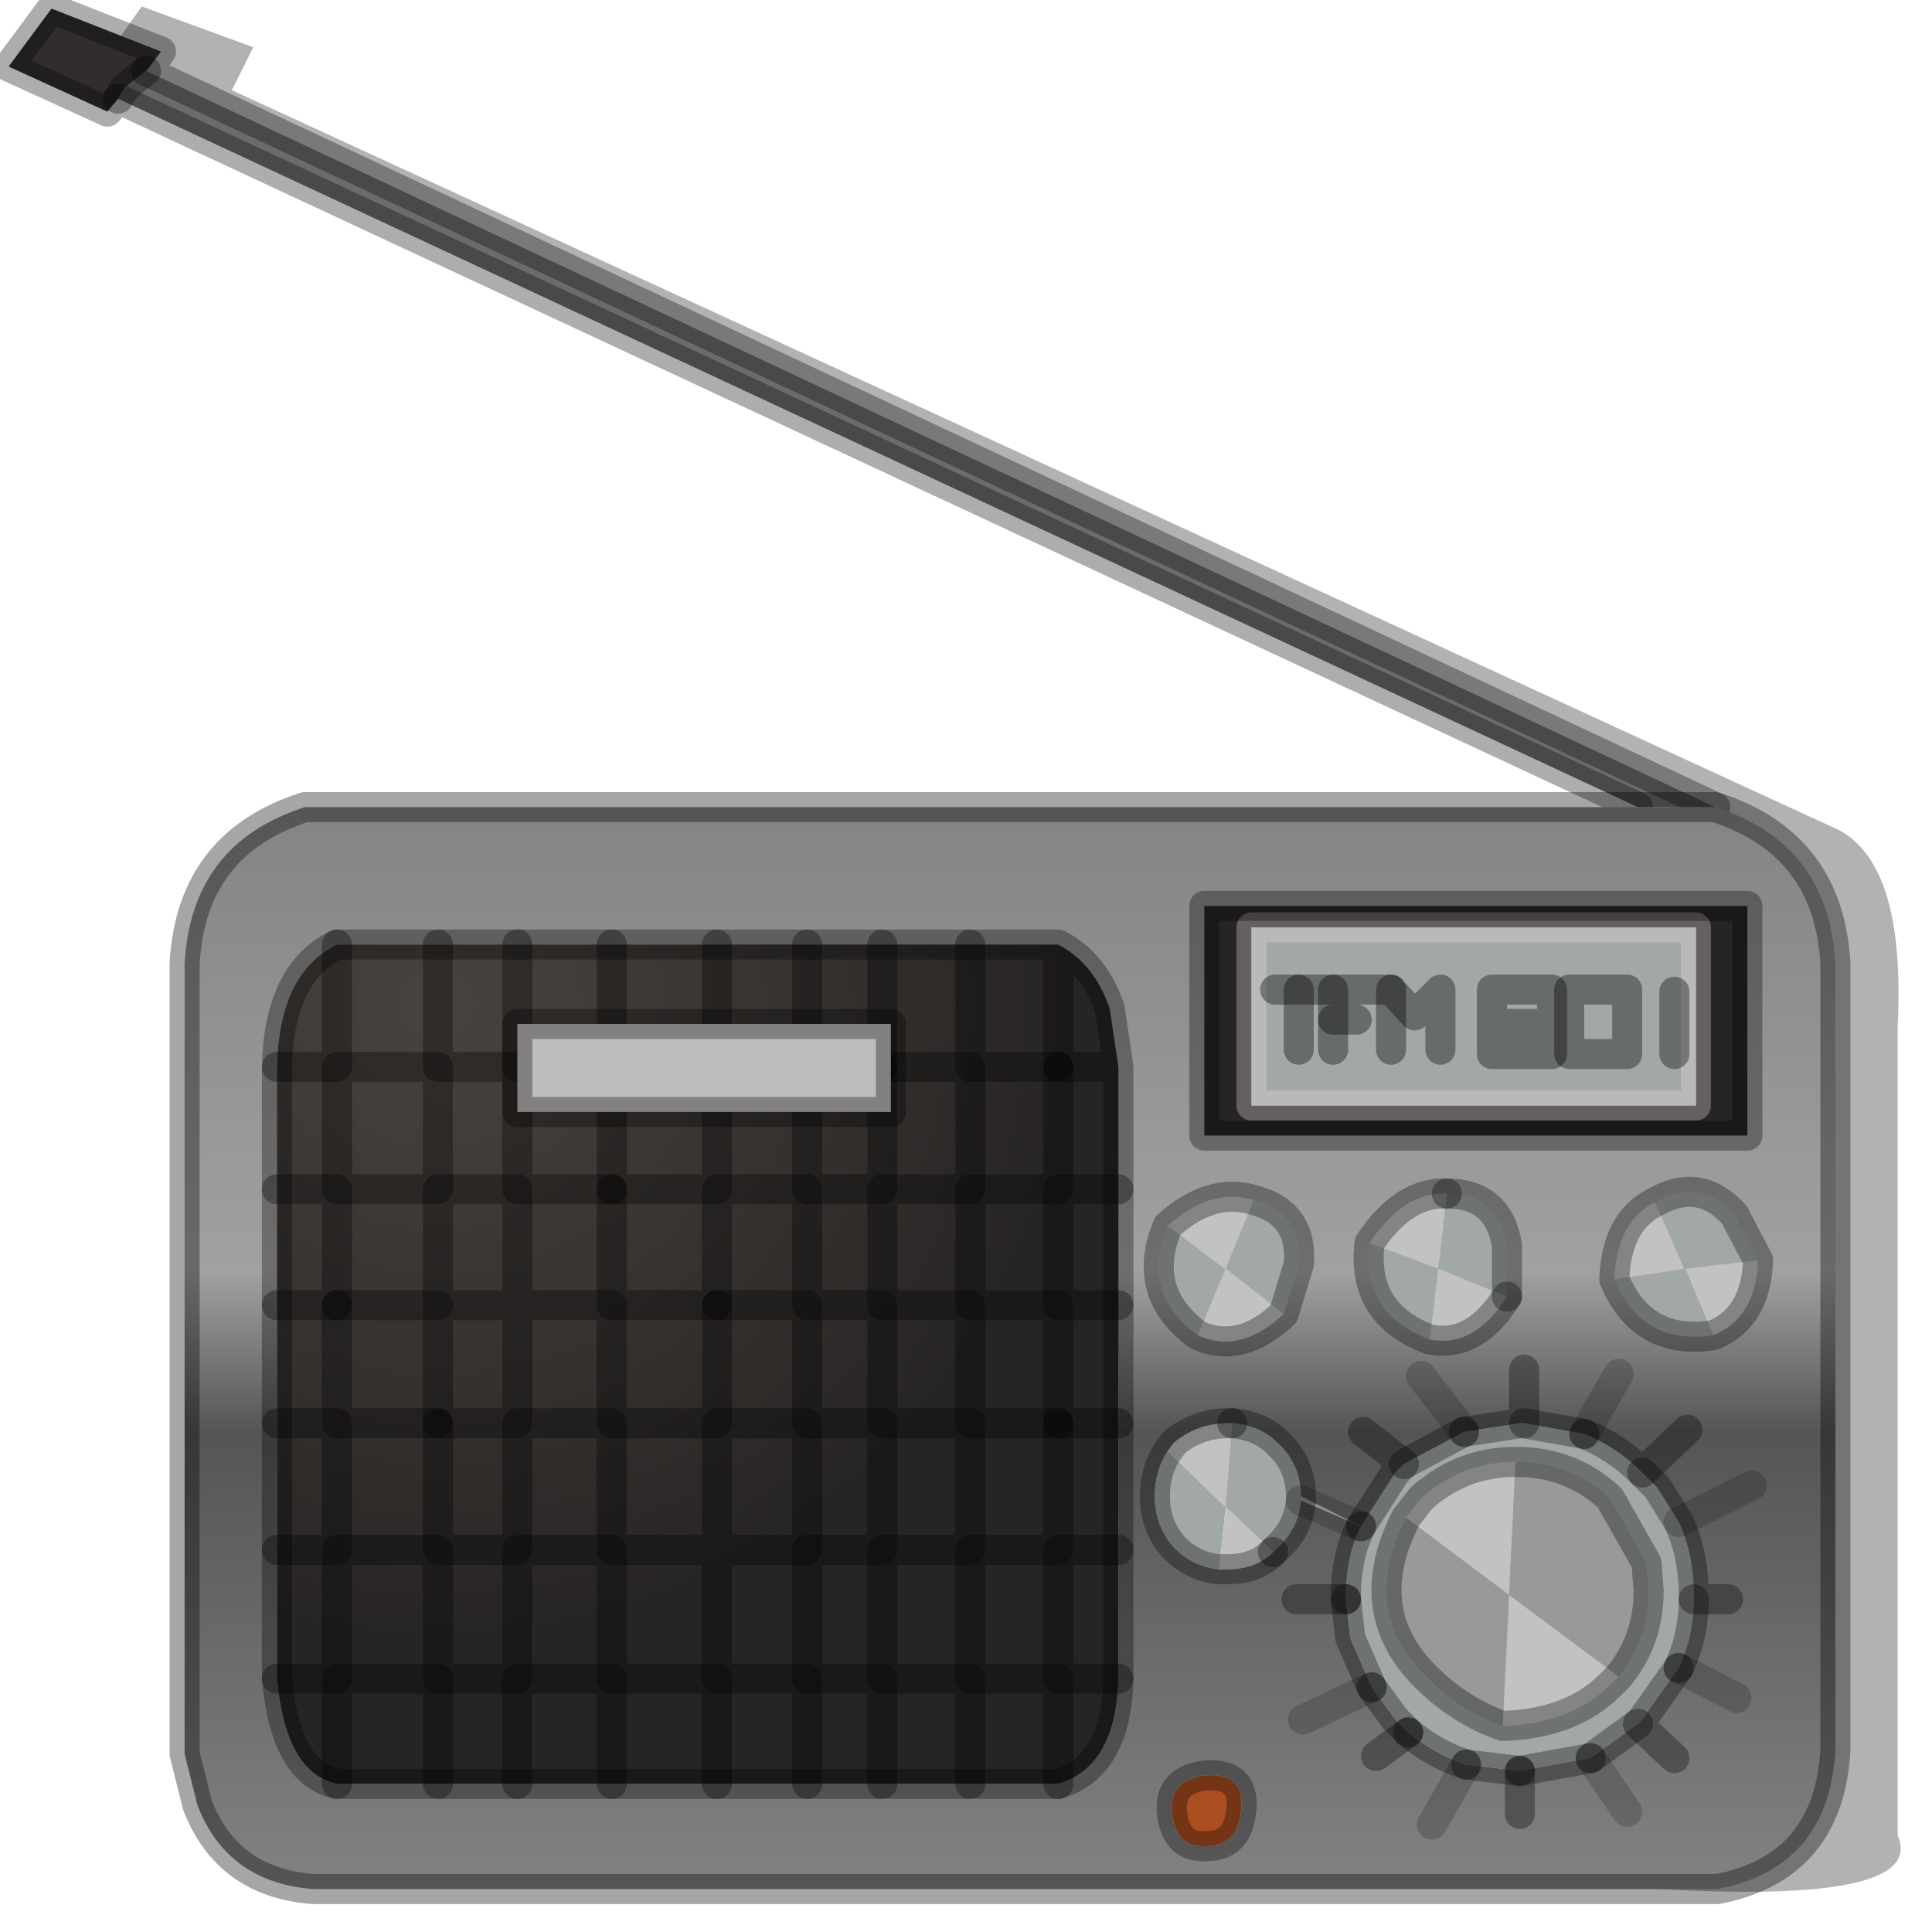 <?xml version="1.0" encoding="utf-8"?>
<svg version="1.1" id="Layer_1"
xmlns="http://www.w3.org/2000/svg"
xmlns:xlink="http://www.w3.org/1999/xlink"
width="45px" height="45px"
xml:space="preserve">
<g id="PathID_1682" transform="matrix(1, 0, 0, 1, 23.4, 43.8)">
<path style="fill:#000000;fill-opacity:0.302" d="M20.8 -19.9L20.8 -1.05Q21.55 0.65 14.45 0.15L-8.85 -24.55L16.45 -24.55L-21.05 -42.3L-20.1 -43.65L-17.5 -42.7L-18 -41.7L19.25 -24.55Q21 -23.85 20.8 -19.9" />
</g>
<g id="PathID_1683" transform="matrix(1, 0, 0, 1, 23.4, 43.8)">
<path style="fill:#6D6B6A;fill-opacity:1" d="M-20.5 -41.75L-20 -42.15L16.55 -25L14.75 -25L-20.65 -41.5L-20.5 -41.75" />
<path style="fill:#312D2C;fill-opacity:1" d="M-20.65 -41.5L-20.9 -41.2L-23.2 -42.25L-22.2 -43.6L-19.65 -42.6L-19.95 -42.2L-20 -42.15L-20.5 -41.75L-20.65 -41.5" />
<path style="fill:none;stroke-width:0.7;stroke-linecap:round;stroke-linejoin:round;stroke-miterlimit:3;stroke:#000000;stroke-opacity:0.322" d="M14.75 -25L-20.65 -41.5L-20.9 -41.2L-23.2 -42.25L-22.2 -43.6L-19.65 -42.6L-19.95 -42.2L-20 -42.15L16.55 -25" />
<path style="fill:none;stroke-width:0.7;stroke-linecap:round;stroke-linejoin:round;stroke-miterlimit:3;stroke:#000000;stroke-opacity:0.322" d="M-20 -42.15L-20.5 -41.75L-20.65 -41.5" />
</g>
<g id="PathID_1684" transform="matrix(1, 0, 0, 1, 23.4, 43.8)">
<linearGradient
id="LinearGradID_948" gradientUnits="userSpaceOnUse" gradientTransform="matrix(0, 0.02, -0.015, 0, 3.4, -10.65)" spreadMethod ="pad" x1="-819.2" y1="0" x2="819.2" y2="0" >
<stop  offset="0" style="stop-color:#807E7D;stop-opacity:1" />
<stop  offset="0.392" style="stop-color:#A1A1A1;stop-opacity:1" />
<stop  offset="0.506" style="stop-color:#565555;stop-opacity:1" />
<stop  offset="0.957" style="stop-color:#959494;stop-opacity:1" />
</linearGradient>
<path style="fill:url(#LinearGradID_948) " d="M17.3 -22.7L4.65 -22.7L4.65 -17.35L17.3 -17.35L17.3 -22.7M2.45 -20.3Q2.1 -21.35 1.25 -21.8L-15.55 -21.8Q-16.9 -21.15 -16.95 -18.95L-16.95 -4.7Q-16.75 -2.5 -15.55 -2.25L-15.45 -2.25L1.25 -2.25Q2.6 -2.65 2.65 -4.7L2.65 -18.95L2.45 -20.3M4.5 -12.7Q5.5 -12.25 6.5 -13.2L6.85 -14.35Q6.95 -15.55 5.8 -15.85Q4.8 -16.15 3.8 -15.25Q3.15 -13.7 4.5 -12.7M9.7 -11.75L10.7 -10.45L9.3 -9.7L8.35 -10.45L9.3 -9.7L9.1 -9.5L8.3 -8.25Q7.95 -7.55 7.95 -6.65L7.95 -6.55L6.8 -6.55L7.95 -6.55L8.05 -5.65L8.55 -4.5L6.95 -3.75L8.55 -4.5L9.1 -3.75L9.4 -3.45L8.65 -2.9L9.4 -3.45Q10 -2.95 10.75 -2.7L9.95 -1.3L10.75 -2.7L12 -2.55L12 -1.55L12 -2.55L13.65 -2.85L14.5 -1.6L13.65 -2.85L14.75 -3.65L15.6 -2.85L14.75 -3.65L14.85 -3.75L15.7 -4.95L17.05 -4.25L15.7 -4.95Q16.05 -5.7 16.05 -6.55L16.85 -6.55L16.05 -6.55L16.05 -6.65Q16.05 -7.6 15.7 -8.35L17.4 -9.2L15.7 -8.35L15.2 -9.15L14.85 -9.5Q14.25 -10.1 13.5 -10.4L14.3 -11.8L13.5 -10.4L12.1 -10.65L12.1 -11.9L12.1 -10.65L12 -10.65L10.7 -10.45L9.7 -11.75M5.2 -10.65Q4.5 -10.65 3.95 -10.2L3.8 -10Q3.5 -9.55 3.5 -8.95Q3.5 -8.25 3.95 -7.75Q4.4 -7.3 5 -7.25L5.2 -7.25Q5.85 -7.25 6.25 -7.65L6.35 -7.75Q6.85 -8.2 6.9 -8.85L8.3 -8.25L6.9 -8.95Q6.9 -9.7 6.35 -10.2Q5.95 -10.6 5.3 -10.65L5.2 -10.65M8.3 -8.25L6.9 -8.85M4.7 -0.8Q5.4 -0.8 5.5 -1.55Q5.65 -2.5 4.7 -2.45Q3.8 -2.35 3.9 -1.55Q4 -0.75 4.7 -0.8M15.9 -10.5L14.85 -9.5L15.9 -10.5M19.35 -3.05Q19.2 -0.3 16.6 0.2L-16.1 0.2Q-18.1 0.05 -18.8 -1.75L-19.1 -2.95L-19.1 -21.35Q-18.95 -24.15 -16.3 -25L16.55 -25Q19.2 -24.15 19.35 -21.35L19.35 -3.05" />
<path style="fill:#272524;fill-opacity:1" d="M16.1 -22.2L5.75 -22.2L5.75 -18.05L16.1 -18.05L16.1 -22.2M17.3 -17.35L4.65 -17.35L4.65 -22.7L17.3 -22.7L17.3 -17.35" />
<path style="fill:#A2A8A7;fill-opacity:1" d="M16.1 -18.05L5.75 -18.05L5.75 -22.2L16.1 -22.2L16.1 -18.05M13.65 -2.85L12 -2.55L10.75 -2.7Q10 -2.95 9.4 -3.45L9.1 -3.75L8.55 -4.5L8.05 -5.65L7.95 -6.55L7.95 -6.65Q7.95 -7.55 8.3 -8.25L9.1 -9.5L9.3 -9.7L10.7 -10.45L12 -10.65L12.1 -10.65L13.5 -10.4Q14.25 -10.1 14.85 -9.5L15.2 -9.15L15.7 -8.35Q16.05 -7.6 16.05 -6.65L16.05 -6.55Q16.05 -5.7 15.7 -4.95L14.85 -3.75L14.75 -3.65L13.65 -2.85M5.15 -8.7L5 -7.25L5.3 -10.65Q5.95 -10.6 6.35 -10.2Q6.9 -9.7 6.9 -8.95L6.9 -8.85Q6.85 -8.2 6.35 -7.75L6.25 -7.65L5.15 -8.7M5 -7.25Q4.4 -7.3 3.95 -7.75Q3.5 -8.25 3.5 -8.95Q3.5 -9.55 3.8 -10L5.15 -8.7M9.8 -4.75Q10.6 -3.95 11.6 -3.6Q13.2 -3.65 14.1 -4.55L14.3 -4.75Q15 -5.6 15 -6.75L14.95 -7.4L14.1 -8.9Q13.2 -9.75 11.9 -9.75Q10.65 -9.75 9.7 -8.9L9.35 -8.45Q8.25 -6.3 9.8 -4.75" />
<radialGradient
id="RadialGradID_949" gradientUnits="userSpaceOnUse" gradientTransform="matrix(0.018, 0, 0, 0.018, -13.2, -20.4)" spreadMethod ="pad" cx="0" cy="0" r="819.2" fx="0" fy="0" >
<stop  offset="0.039"  style="stop-color:#48423F;stop-opacity:1" />
<stop  offset="1"  style="stop-color:#272524;stop-opacity:1" />
</radialGradient>
<path style="fill:url(#RadialGradID_949) " d="M2.65 -18.95L2.65 -4.7Q2.6 -2.65 1.25 -2.25L-15.45 -2.25L-15.55 -2.25Q-16.75 -2.5 -16.95 -4.7L-16.95 -18.95Q-16.9 -21.15 -15.55 -21.8L1.25 -21.8Q2.1 -21.35 2.45 -20.3L2.65 -18.95" />
<path style="fill:#C2C2C2;fill-opacity:1" d="M5.15 -8.7L3.8 -10L3.95 -10.2Q4.5 -10.65 5.2 -10.65L5.3 -10.65L5.15 -8.7L6.25 -7.65Q5.85 -7.25 5.2 -7.25L5 -7.25L5.15 -8.7M11.75 -6.65L14.3 -4.75L9.35 -8.45L9.7 -8.9Q10.65 -9.75 11.9 -9.75L11.75 -6.65M14.3 -4.75L14.1 -4.55Q13.2 -3.65 11.6 -3.6L11.75 -6.65" />
<path style="fill:#AA4E20;fill-opacity:1" d="M3.9 -1.55Q3.8 -2.35 4.7 -2.45Q5.65 -2.5 5.5 -1.55Q5.4 -0.8 4.7 -0.8Q4 -0.75 3.9 -1.55" />
<path style="fill:#979A99;fill-opacity:1" d="M11.75 -6.65L11.6 -3.6L11.9 -9.75Q13.2 -9.75 14.1 -8.9L14.95 -7.4L15 -6.75Q15 -5.6 14.3 -4.75L11.75 -6.65M11.6 -3.6Q10.6 -3.95 9.8 -4.75Q8.25 -6.3 9.35 -8.45L11.75 -6.65" />
<path style="fill:none;stroke-width:0.7;stroke-linecap:round;stroke-linejoin:round;stroke-miterlimit:3;stroke:#E5DCDC;stroke-opacity:0.322" d="M16.1 -18.05L5.75 -18.05L5.75 -22.2L16.1 -22.2L16.1 -18.05z" />
<path style="fill:none;stroke-width:0.7;stroke-linecap:round;stroke-linejoin:round;stroke-miterlimit:3;stroke:#000000;stroke-opacity:0.322" d="M17.3 -17.35L4.65 -17.35L4.65 -22.7L17.3 -22.7L17.3 -17.35z" />
<path style="fill:none;stroke-width:0.7;stroke-linecap:round;stroke-linejoin:round;stroke-miterlimit:3;stroke:#000000;stroke-opacity:0.322" d="M8.3 -8.25L9.1 -9.5L9.3 -9.7L8.35 -10.45" />
<path style="fill:none;stroke-width:0.7;stroke-linecap:round;stroke-linejoin:round;stroke-miterlimit:3;stroke:#000000;stroke-opacity:0.322" d="M6.25 -7.65L6.35 -7.75Q6.85 -8.2 6.9 -8.85L6.9 -8.95Q6.9 -9.7 6.35 -10.2Q5.95 -10.6 5.3 -10.65" />
<path style="fill:none;stroke-width:0.7;stroke-linecap:round;stroke-linejoin:round;stroke-miterlimit:3;stroke:#000000;stroke-opacity:0.322" d="M6.25 -7.65Q5.85 -7.25 5.2 -7.25L5 -7.25Q4.4 -7.3 3.95 -7.75Q3.5 -8.25 3.5 -8.95Q3.5 -9.55 3.8 -10L3.95 -10.2Q4.5 -10.65 5.2 -10.65L5.3 -10.65" />
<path style="fill:none;stroke-width:0.7;stroke-linecap:round;stroke-linejoin:round;stroke-miterlimit:3;stroke:#000000;stroke-opacity:0.322" d="M9.35 -8.45L9.7 -8.9Q10.65 -9.75 11.9 -9.75Q13.2 -9.75 14.1 -8.9L14.95 -7.4L15 -6.75Q15 -5.6 14.3 -4.75L14.1 -4.55Q13.2 -3.65 11.6 -3.6Q10.6 -3.95 9.8 -4.75Q8.25 -6.3 9.35 -8.45z" />
<path style="fill:none;stroke-width:0.7;stroke-linecap:round;stroke-linejoin:round;stroke-miterlimit:3;stroke:#000000;stroke-opacity:0.322" d="M7.95 -6.55L7.95 -6.65Q7.95 -7.55 8.3 -8.25" />
<path style="fill:none;stroke-width:0.7;stroke-linecap:round;stroke-linejoin:round;stroke-miterlimit:3;stroke:#000000;stroke-opacity:0.18" d="M8.3 -8.25L6.9 -8.85" />
<path style="fill:none;stroke-width:0.7;stroke-linecap:round;stroke-linejoin:round;stroke-miterlimit:3;stroke:#000000;stroke-opacity:0.322" d="M7.95 -6.55L6.8 -6.55" />
<path style="fill:none;stroke-width:0.7;stroke-linecap:round;stroke-linejoin:round;stroke-miterlimit:3;stroke:#000000;stroke-opacity:0.322" d="M4.7 -0.8Q5.4 -0.8 5.5 -1.55Q5.65 -2.5 4.7 -2.45Q3.8 -2.35 3.9 -1.55Q4 -0.75 4.7 -0.8z" />
<path style="fill:none;stroke-width:0.7;stroke-linecap:round;stroke-linejoin:round;stroke-miterlimit:3;stroke:#000000;stroke-opacity:0.322" d="M9.4 -3.45L9.1 -3.75L8.55 -4.5" />
<path style="fill:none;stroke-width:0.7;stroke-linecap:round;stroke-linejoin:round;stroke-miterlimit:3;stroke:#000000;stroke-opacity:0.18" d="M8.55 -4.5L6.95 -3.75" />
<path style="fill:none;stroke-width:0.7;stroke-linecap:round;stroke-linejoin:round;stroke-miterlimit:3;stroke:#000000;stroke-opacity:0.322" d="M8.55 -4.5L8.05 -5.65L7.95 -6.55" />
<path style="fill:none;stroke-width:0.7;stroke-linecap:round;stroke-linejoin:round;stroke-miterlimit:3;stroke:#000000;stroke-opacity:0.322" d="M9.4 -3.45L8.65 -2.9" />
<path style="fill:none;stroke-width:0.7;stroke-linecap:round;stroke-linejoin:round;stroke-miterlimit:3;stroke:#000000;stroke-opacity:0.18" d="M15.7 -8.35L17.4 -9.2" />
<path style="fill:none;stroke-width:0.7;stroke-linecap:round;stroke-linejoin:round;stroke-miterlimit:3;stroke:#000000;stroke-opacity:0.322" d="M14.85 -9.5L15.2 -9.15L15.7 -8.35Q16.05 -7.6 16.05 -6.65L16.05 -6.55L16.85 -6.55" />
<path style="fill:none;stroke-width:0.7;stroke-linecap:round;stroke-linejoin:round;stroke-miterlimit:3;stroke:#000000;stroke-opacity:0.322" d="M13.5 -10.4Q14.25 -10.1 14.85 -9.5L15.9 -10.5" />
<path style="fill:none;stroke-width:0.7;stroke-linecap:round;stroke-linejoin:round;stroke-miterlimit:3;stroke:#000000;stroke-opacity:0.18" d="M13.5 -10.4L14.3 -11.8" />
<path style="fill:none;stroke-width:0.7;stroke-linecap:round;stroke-linejoin:round;stroke-miterlimit:3;stroke:#000000;stroke-opacity:0.322" d="M10.7 -10.45L12 -10.65L12.1 -10.65L12.1 -11.9" />
<path style="fill:none;stroke-width:0.7;stroke-linecap:round;stroke-linejoin:round;stroke-miterlimit:3;stroke:#000000;stroke-opacity:0.322" d="M12.1 -10.65L13.5 -10.4" />
<path style="fill:none;stroke-width:0.7;stroke-linecap:round;stroke-linejoin:round;stroke-miterlimit:3;stroke:#000000;stroke-opacity:0.322" d="M15.7 -4.95L14.85 -3.75L14.75 -3.65L15.6 -2.85" />
<path style="fill:none;stroke-width:0.7;stroke-linecap:round;stroke-linejoin:round;stroke-miterlimit:3;stroke:#000000;stroke-opacity:0.322" d="M12 -2.55L12 -1.55" />
<path style="fill:none;stroke-width:0.7;stroke-linecap:round;stroke-linejoin:round;stroke-miterlimit:3;stroke:#000000;stroke-opacity:0.322" d="M12 -2.55L10.75 -2.7" />
<path style="fill:none;stroke-width:0.7;stroke-linecap:round;stroke-linejoin:round;stroke-miterlimit:3;stroke:#000000;stroke-opacity:0.18" d="M10.75 -2.7L9.95 -1.3" />
<path style="fill:none;stroke-width:0.7;stroke-linecap:round;stroke-linejoin:round;stroke-miterlimit:3;stroke:#000000;stroke-opacity:0.322" d="M13.65 -2.85L12 -2.55" />
<path style="fill:none;stroke-width:0.7;stroke-linecap:round;stroke-linejoin:round;stroke-miterlimit:3;stroke:#000000;stroke-opacity:0.18" d="M13.65 -2.85L14.5 -1.6" />
<path style="fill:none;stroke-width:0.7;stroke-linecap:round;stroke-linejoin:round;stroke-miterlimit:3;stroke:#000000;stroke-opacity:0.322" d="M14.75 -3.65L13.65 -2.85" />
<path style="fill:none;stroke-width:0.7;stroke-linecap:round;stroke-linejoin:round;stroke-miterlimit:3;stroke:#000000;stroke-opacity:0.18" d="M15.7 -4.95L17.05 -4.25" />
<path style="fill:none;stroke-width:0.7;stroke-linecap:round;stroke-linejoin:round;stroke-miterlimit:3;stroke:#000000;stroke-opacity:0.322" d="M16.05 -6.55Q16.05 -5.7 15.7 -4.95" />
<path style="fill:none;stroke-width:0.7;stroke-linecap:round;stroke-linejoin:round;stroke-miterlimit:3;stroke:#000000;stroke-opacity:0.322" d="M10.75 -2.7Q10 -2.95 9.4 -3.45" />
<path style="fill:none;stroke-width:0.7;stroke-linecap:round;stroke-linejoin:round;stroke-miterlimit:3;stroke:#000000;stroke-opacity:0.18" d="M10.7 -10.45L9.7 -11.75" />
<path style="fill:none;stroke-width:0.7;stroke-linecap:round;stroke-linejoin:round;stroke-miterlimit:3;stroke:#000000;stroke-opacity:0.322" d="M9.3 -9.7L10.7 -10.45" />
<path style="fill:none;stroke-width:0.7;stroke-linecap:round;stroke-linejoin:round;stroke-miterlimit:3;stroke:#000000;stroke-opacity:0.349" d="M19.35 -3.05Q19.2 -0.3 16.6 0.2L-16.1 0.2Q-18.1 0.05 -18.8 -1.75L-19.1 -2.95L-19.1 -21.35Q-18.95 -24.15 -16.3 -25L16.55 -25Q19.2 -24.15 19.35 -21.35L19.35 -3.05z" />
</g>
<g id="PathID_1685" transform="matrix(1, 0, 0, 1, 23.4, 43.8)">
<path style="fill:none;stroke-width:0.7;stroke-linecap:round;stroke-linejoin:round;stroke-miterlimit:3;stroke:#000000;stroke-opacity:0.322" d="M2.65 -18.95L2.45 -20.3Q2.1 -21.35 1.25 -21.8L1.25 -18.95L2.65 -18.95L2.65 -16.1L2.65 -13.4L2.65 -10.65L2.65 -7.7L2.65 -4.7Q2.6 -2.65 1.25 -2.25L-0.8 -2.25L-2.85 -2.25L-4.6 -2.25L-6.7 -2.25L-9.15 -2.25L-11.35 -2.25L-13.2 -2.25L-15.55 -2.25Q-16.75 -2.5 -16.95 -4.7L-16.95 -7.7L-16.95 -10.65L-16.95 -13.4L-16.95 -16.1L-16.95 -18.95Q-16.9 -21.15 -15.55 -21.8L-13.2 -21.8L-11.35 -21.8L-9.15 -21.8L-6.7 -21.8L-4.6 -21.8L-2.85 -21.8L-0.8 -21.8L1.25 -21.8" />
<path style="fill:none;stroke-width:0.7;stroke-linecap:round;stroke-linejoin:round;stroke-miterlimit:3;stroke:#000000;stroke-opacity:0.322" d="M2.65 -16.1L1.25 -16.1L1.25 -13.4L2.65 -13.4" />
<path style="fill:none;stroke-width:0.7;stroke-linecap:round;stroke-linejoin:round;stroke-miterlimit:3;stroke:#000000;stroke-opacity:0.322" d="M1.25 -18.95L1.25 -16.1L-0.8 -16.1L-0.8 -13.4L1.25 -13.4L1.25 -10.65L2.65 -10.65" />
<path style="fill:none;stroke-width:0.7;stroke-linecap:round;stroke-linejoin:round;stroke-miterlimit:3;stroke:#000000;stroke-opacity:0.322" d="M2.65 -7.7L1.25 -7.7L1.25 -4.7L2.65 -4.7" />
<path style="fill:none;stroke-width:0.7;stroke-linecap:round;stroke-linejoin:round;stroke-miterlimit:3;stroke:#000000;stroke-opacity:0.322" d="M1.25 -10.65L1.25 -7.7L-0.8 -7.7L-0.8 -4.7L1.25 -4.7L1.25 -2.25" />
<path style="fill:none;stroke-width:0.7;stroke-linecap:round;stroke-linejoin:round;stroke-miterlimit:3;stroke:#000000;stroke-opacity:0.322" d="M-0.8 -21.8L-0.8 -18.95L1.25 -18.95" />
<path style="fill:none;stroke-width:0.7;stroke-linecap:round;stroke-linejoin:round;stroke-miterlimit:3;stroke:#000000;stroke-opacity:0.322" d="M-4.6 -21.8L-4.6 -18.95L-2.85 -18.95L-2.85 -21.8" />
<path style="fill:none;stroke-width:0.7;stroke-linecap:round;stroke-linejoin:round;stroke-miterlimit:3;stroke:#000000;stroke-opacity:0.322" d="M-2.85 -18.95L-0.8 -18.95L-0.8 -16.1L-2.85 -16.1L-2.85 -13.4L-0.8 -13.4L-0.8 -10.65L1.25 -10.65" />
<path style="fill:none;stroke-width:0.7;stroke-linecap:round;stroke-linejoin:round;stroke-miterlimit:3;stroke:#000000;stroke-opacity:0.322" d="M-9.15 -21.8L-9.15 -18.95L-6.7 -18.95L-6.7 -21.8" />
<path style="fill:none;stroke-width:0.7;stroke-linecap:round;stroke-linejoin:round;stroke-miterlimit:3;stroke:#000000;stroke-opacity:0.322" d="M-9.15 -18.95L-9.15 -16.1L-6.7 -16.1L-6.7 -18.95L-4.6 -18.95L-4.6 -16.1L-2.85 -16.1L-2.85 -18.95" />
<path style="fill:none;stroke-width:0.7;stroke-linecap:round;stroke-linejoin:round;stroke-miterlimit:3;stroke:#000000;stroke-opacity:0.322" d="M-9.15 -16.1L-9.15 -13.4L-6.7 -13.4L-6.7 -16.1L-4.6 -16.1L-4.6 -13.4L-2.85 -13.4L-2.85 -10.65L-0.8 -10.65L-0.8 -7.7L-2.85 -7.7L-2.85 -4.7L-0.8 -4.7L-0.8 -2.25" />
<path style="fill:none;stroke-width:0.7;stroke-linecap:round;stroke-linejoin:round;stroke-miterlimit:3;stroke:#000000;stroke-opacity:0.322" d="M-6.7 -13.4L-4.6 -13.4L-4.6 -10.65L-2.85 -10.65L-2.85 -7.7L-4.6 -7.7L-4.6 -4.7L-2.85 -4.7L-2.85 -2.25" />
<path style="fill:none;stroke-width:0.7;stroke-linecap:round;stroke-linejoin:round;stroke-miterlimit:3;stroke:#000000;stroke-opacity:0.322" d="M-11.35 -21.8L-11.35 -18.95L-9.15 -18.95" />
<path style="fill:none;stroke-width:0.7;stroke-linecap:round;stroke-linejoin:round;stroke-miterlimit:3;stroke:#000000;stroke-opacity:0.322" d="M-13.2 -21.8L-13.2 -18.95L-11.35 -18.95L-11.35 -16.1L-9.15 -16.1" />
<path style="fill:none;stroke-width:0.7;stroke-linecap:round;stroke-linejoin:round;stroke-miterlimit:3;stroke:#000000;stroke-opacity:0.322" d="M-16.95 -18.95L-15.55 -18.95L-15.55 -21.8" />
<path style="fill:none;stroke-width:0.7;stroke-linecap:round;stroke-linejoin:round;stroke-miterlimit:3;stroke:#000000;stroke-opacity:0.322" d="M-16.95 -13.4L-15.55 -13.4L-15.55 -16.1L-16.95 -16.1" />
<path style="fill:none;stroke-width:0.7;stroke-linecap:round;stroke-linejoin:round;stroke-miterlimit:3;stroke:#000000;stroke-opacity:0.322" d="M-13.2 -13.4L-11.35 -13.4L-11.35 -16.1L-13.2 -16.1L-13.2 -13.4L-13.2 -10.65L-11.35 -10.65L-11.35 -13.4L-9.15 -13.4L-9.15 -10.65L-6.7 -10.65L-6.7 -13.4" />
<path style="fill:none;stroke-width:0.7;stroke-linecap:round;stroke-linejoin:round;stroke-miterlimit:3;stroke:#000000;stroke-opacity:0.322" d="M-13.2 -18.95L-15.55 -18.95L-15.55 -16.1L-13.2 -16.1L-13.2 -18.95z" />
<path style="fill:none;stroke-width:0.7;stroke-linecap:round;stroke-linejoin:round;stroke-miterlimit:3;stroke:#000000;stroke-opacity:0.322" d="M-15.55 -13.4L-13.2 -13.4" />
<path style="fill:none;stroke-width:0.7;stroke-linecap:round;stroke-linejoin:round;stroke-miterlimit:3;stroke:#000000;stroke-opacity:0.322" d="M-13.2 -10.65L-13.2 -7.7L-11.35 -7.7L-11.35 -10.65L-9.15 -10.65L-9.15 -7.7L-6.7 -7.7L-6.7 -10.65L-4.6 -10.65L-4.6 -7.7L-6.7 -7.7L-6.7 -4.7L-4.6 -4.7L-4.6 -2.25" />
<path style="fill:none;stroke-width:0.7;stroke-linecap:round;stroke-linejoin:round;stroke-miterlimit:3;stroke:#000000;stroke-opacity:0.322" d="M-16.95 -7.7L-15.55 -7.7L-15.55 -10.65L-16.95 -10.65" />
<path style="fill:none;stroke-width:0.7;stroke-linecap:round;stroke-linejoin:round;stroke-miterlimit:3;stroke:#000000;stroke-opacity:0.322" d="M-13.2 -2.25L-13.2 -4.7L-15.55 -4.7L-15.55 -2.25" />
<path style="fill:none;stroke-width:0.7;stroke-linecap:round;stroke-linejoin:round;stroke-miterlimit:3;stroke:#000000;stroke-opacity:0.322" d="M-16.95 -4.7L-15.55 -4.7L-15.55 -7.7L-13.2 -7.7L-13.2 -4.7L-11.35 -4.7L-11.35 -7.7L-9.15 -7.7L-9.15 -4.7L-6.7 -4.7L-6.7 -2.25" />
<path style="fill:none;stroke-width:0.7;stroke-linecap:round;stroke-linejoin:round;stroke-miterlimit:3;stroke:#000000;stroke-opacity:0.322" d="M-9.15 -2.25L-9.15 -4.7L-11.35 -4.7L-11.35 -2.25" />
<path style="fill:none;stroke-width:0.7;stroke-linecap:round;stroke-linejoin:round;stroke-miterlimit:3;stroke:#000000;stroke-opacity:0.322" d="M-15.55 -13.4L-15.55 -10.65L-13.2 -10.65" />
</g>
<g id="PathID_1686" transform="matrix(1, 0, 0, 1, 23.4, 43.8)">
<path style="fill:none;stroke-width:0.7;stroke-linecap:round;stroke-linejoin:round;stroke-miterlimit:3;stroke:#000000;stroke-opacity:0.361" d="M6.3 -20.75L6.85 -20.75L7.65 -20.75L9 -20.75L9.55 -20.15L10.15 -20.75L10.15 -19.35" />
<path style="fill:none;stroke-width:0.7;stroke-linecap:round;stroke-linejoin:round;stroke-miterlimit:3;stroke:#000000;stroke-opacity:0.361" d="M6.85 -20.75L6.85 -19.35" />
<path style="fill:none;stroke-width:0.7;stroke-linecap:round;stroke-linejoin:round;stroke-miterlimit:3;stroke:#000000;stroke-opacity:0.361" d="M7.65 -19.35L7.65 -20.05L7.65 -20.75" />
<path style="fill:none;stroke-width:0.7;stroke-linecap:round;stroke-linejoin:round;stroke-miterlimit:3;stroke:#000000;stroke-opacity:0.361" d="M9 -19.35L9 -20.75" />
<path style="fill:none;stroke-width:0.7;stroke-linecap:round;stroke-linejoin:round;stroke-miterlimit:3;stroke:#000000;stroke-opacity:0.361" d="M7.65 -20.05L8.2 -20.05" />
</g>
<g id="PathID_1687" transform="matrix(1, 0, 0, 1, 23.4, 43.8)">
<path style="fill:none;stroke-width:0.7;stroke-linecap:round;stroke-linejoin:round;stroke-miterlimit:3;stroke:#000000;stroke-opacity:0.361" d="M15.6 -20.7L15.6 -19.25" />
<path style="fill:none;stroke-width:0.7;stroke-linecap:round;stroke-linejoin:round;stroke-miterlimit:3;stroke:#000000;stroke-opacity:0.361" d="M11.35 -19.95L11.35 -20.75L12.75 -20.75L12.75 -19.95L12.75 -19.25L11.35 -19.25L11.35 -19.95L12.75 -19.95" />
<path style="fill:none;stroke-width:0.7;stroke-linecap:round;stroke-linejoin:round;stroke-miterlimit:3;stroke:#000000;stroke-opacity:0.361" d="M13.15 -20.75L14.5 -20.75L14.5 -19.25L13.15 -19.25L13.15 -20.75z" />
</g>
<g id="PathID_1688" transform="matrix(1, 0, 0, 1, 23.4, 43.8)">
<path style="fill:#A2A8A7;fill-opacity:1" d="M5.15 -14.25L5.8 -15.85L4.5 -12.7Q3.15 -13.7 3.8 -15.25L5.15 -14.25M5.8 -15.85Q6.95 -15.55 6.85 -14.35L6.5 -13.2L5.15 -14.25" />
<path style="fill:#C2C2C2;fill-opacity:1" d="M5.15 -14.25L6.5 -13.2L3.8 -15.25Q4.8 -16.15 5.8 -15.85L5.15 -14.25M6.5 -13.2Q5.5 -12.25 4.5 -12.7L5.15 -14.25" />
<path style="fill:none;stroke-width:0.7;stroke-linecap:round;stroke-linejoin:round;stroke-miterlimit:3;stroke:#000000;stroke-opacity:0.322" d="M4.5 -12.7Q3.15 -13.7 3.8 -15.25Q4.8 -16.15 5.8 -15.85Q6.95 -15.55 6.85 -14.35L6.5 -13.2Q5.5 -12.25 4.5 -12.7z" />
</g>
<g id="PathID_1689" transform="matrix(1, 0, 0, 1, 23.4, 43.8)">
<path style="fill:#A2A8A7;fill-opacity:1" d="M10.1 -14.25L9.9 -12.6L10.3 -16Q11.5 -16 11.7 -14.8L11.7 -13.6L10.1 -14.25M9.9 -12.6Q8.3 -13.2 8.5 -14.85L10.1 -14.25" />
<path style="fill:#C2C2C2;fill-opacity:1" d="M8.5 -14.85Q9.3 -16.05 10.3 -16L10.1 -14.25L11.7 -13.6Q10.95 -12.4 9.9 -12.6L10.1 -14.25L8.5 -14.85" />
<path style="fill:none;stroke-width:0.7;stroke-linecap:round;stroke-linejoin:round;stroke-miterlimit:3;stroke:#000000;stroke-opacity:0.322" d="M11.7 -13.6L11.7 -14.8Q11.5 -16 10.3 -16" />
<path style="fill:none;stroke-width:0.7;stroke-linecap:round;stroke-linejoin:round;stroke-miterlimit:3;stroke:#000000;stroke-opacity:0.322" d="M11.7 -13.6Q10.95 -12.4 9.9 -12.6Q8.3 -13.2 8.5 -14.85Q9.3 -16.05 10.3 -16" />
</g>
<g id="PathID_1690" transform="matrix(1, 0, 0, 1, 23.4, 43.8)">
<path style="fill:#C2C2C2;fill-opacity:1" d="M15.85 -14.25L17.55 -14.45L14.2 -14Q14.25 -15.35 15.15 -15.8L15.85 -14.25M17.55 -14.45Q17.5 -13.1 16.5 -12.7L15.85 -14.25" />
<path style="fill:#A2A8A7;fill-opacity:1" d="M15.85 -14.25L16.5 -12.7L15.15 -15.8Q16.2 -16.4 17 -15.5L17.55 -14.45L15.85 -14.25M16.5 -12.7Q14.85 -12.45 14.2 -14L15.85 -14.25" />
<path style="fill:none;stroke-width:0.7;stroke-linecap:round;stroke-linejoin:round;stroke-miterlimit:3;stroke:#000000;stroke-opacity:0.322" d="M14.2 -14Q14.25 -15.35 15.15 -15.8Q16.2 -16.4 17 -15.5L17.55 -14.45Q17.5 -13.1 16.5 -12.7Q14.85 -12.45 14.2 -14z" />
</g>
<g id="PathID_1691" transform="matrix(1, 0, 0, 1, 23.4, 43.8)">
<path style="fill:#BFBDBC;fill-opacity:1" d="M-2.65 -19.95L-2.65 -17.9L-11.35 -17.9L-11.35 -19.95L-2.65 -19.95" />
<path style="fill:none;stroke-width:0.7;stroke-linecap:round;stroke-linejoin:round;stroke-miterlimit:3;stroke:#000000;stroke-opacity:0.322" d="M-2.65 -19.95L-2.65 -17.9L-11.35 -17.9L-11.35 -19.95L-2.65 -19.95z" />
</g>
</svg>
